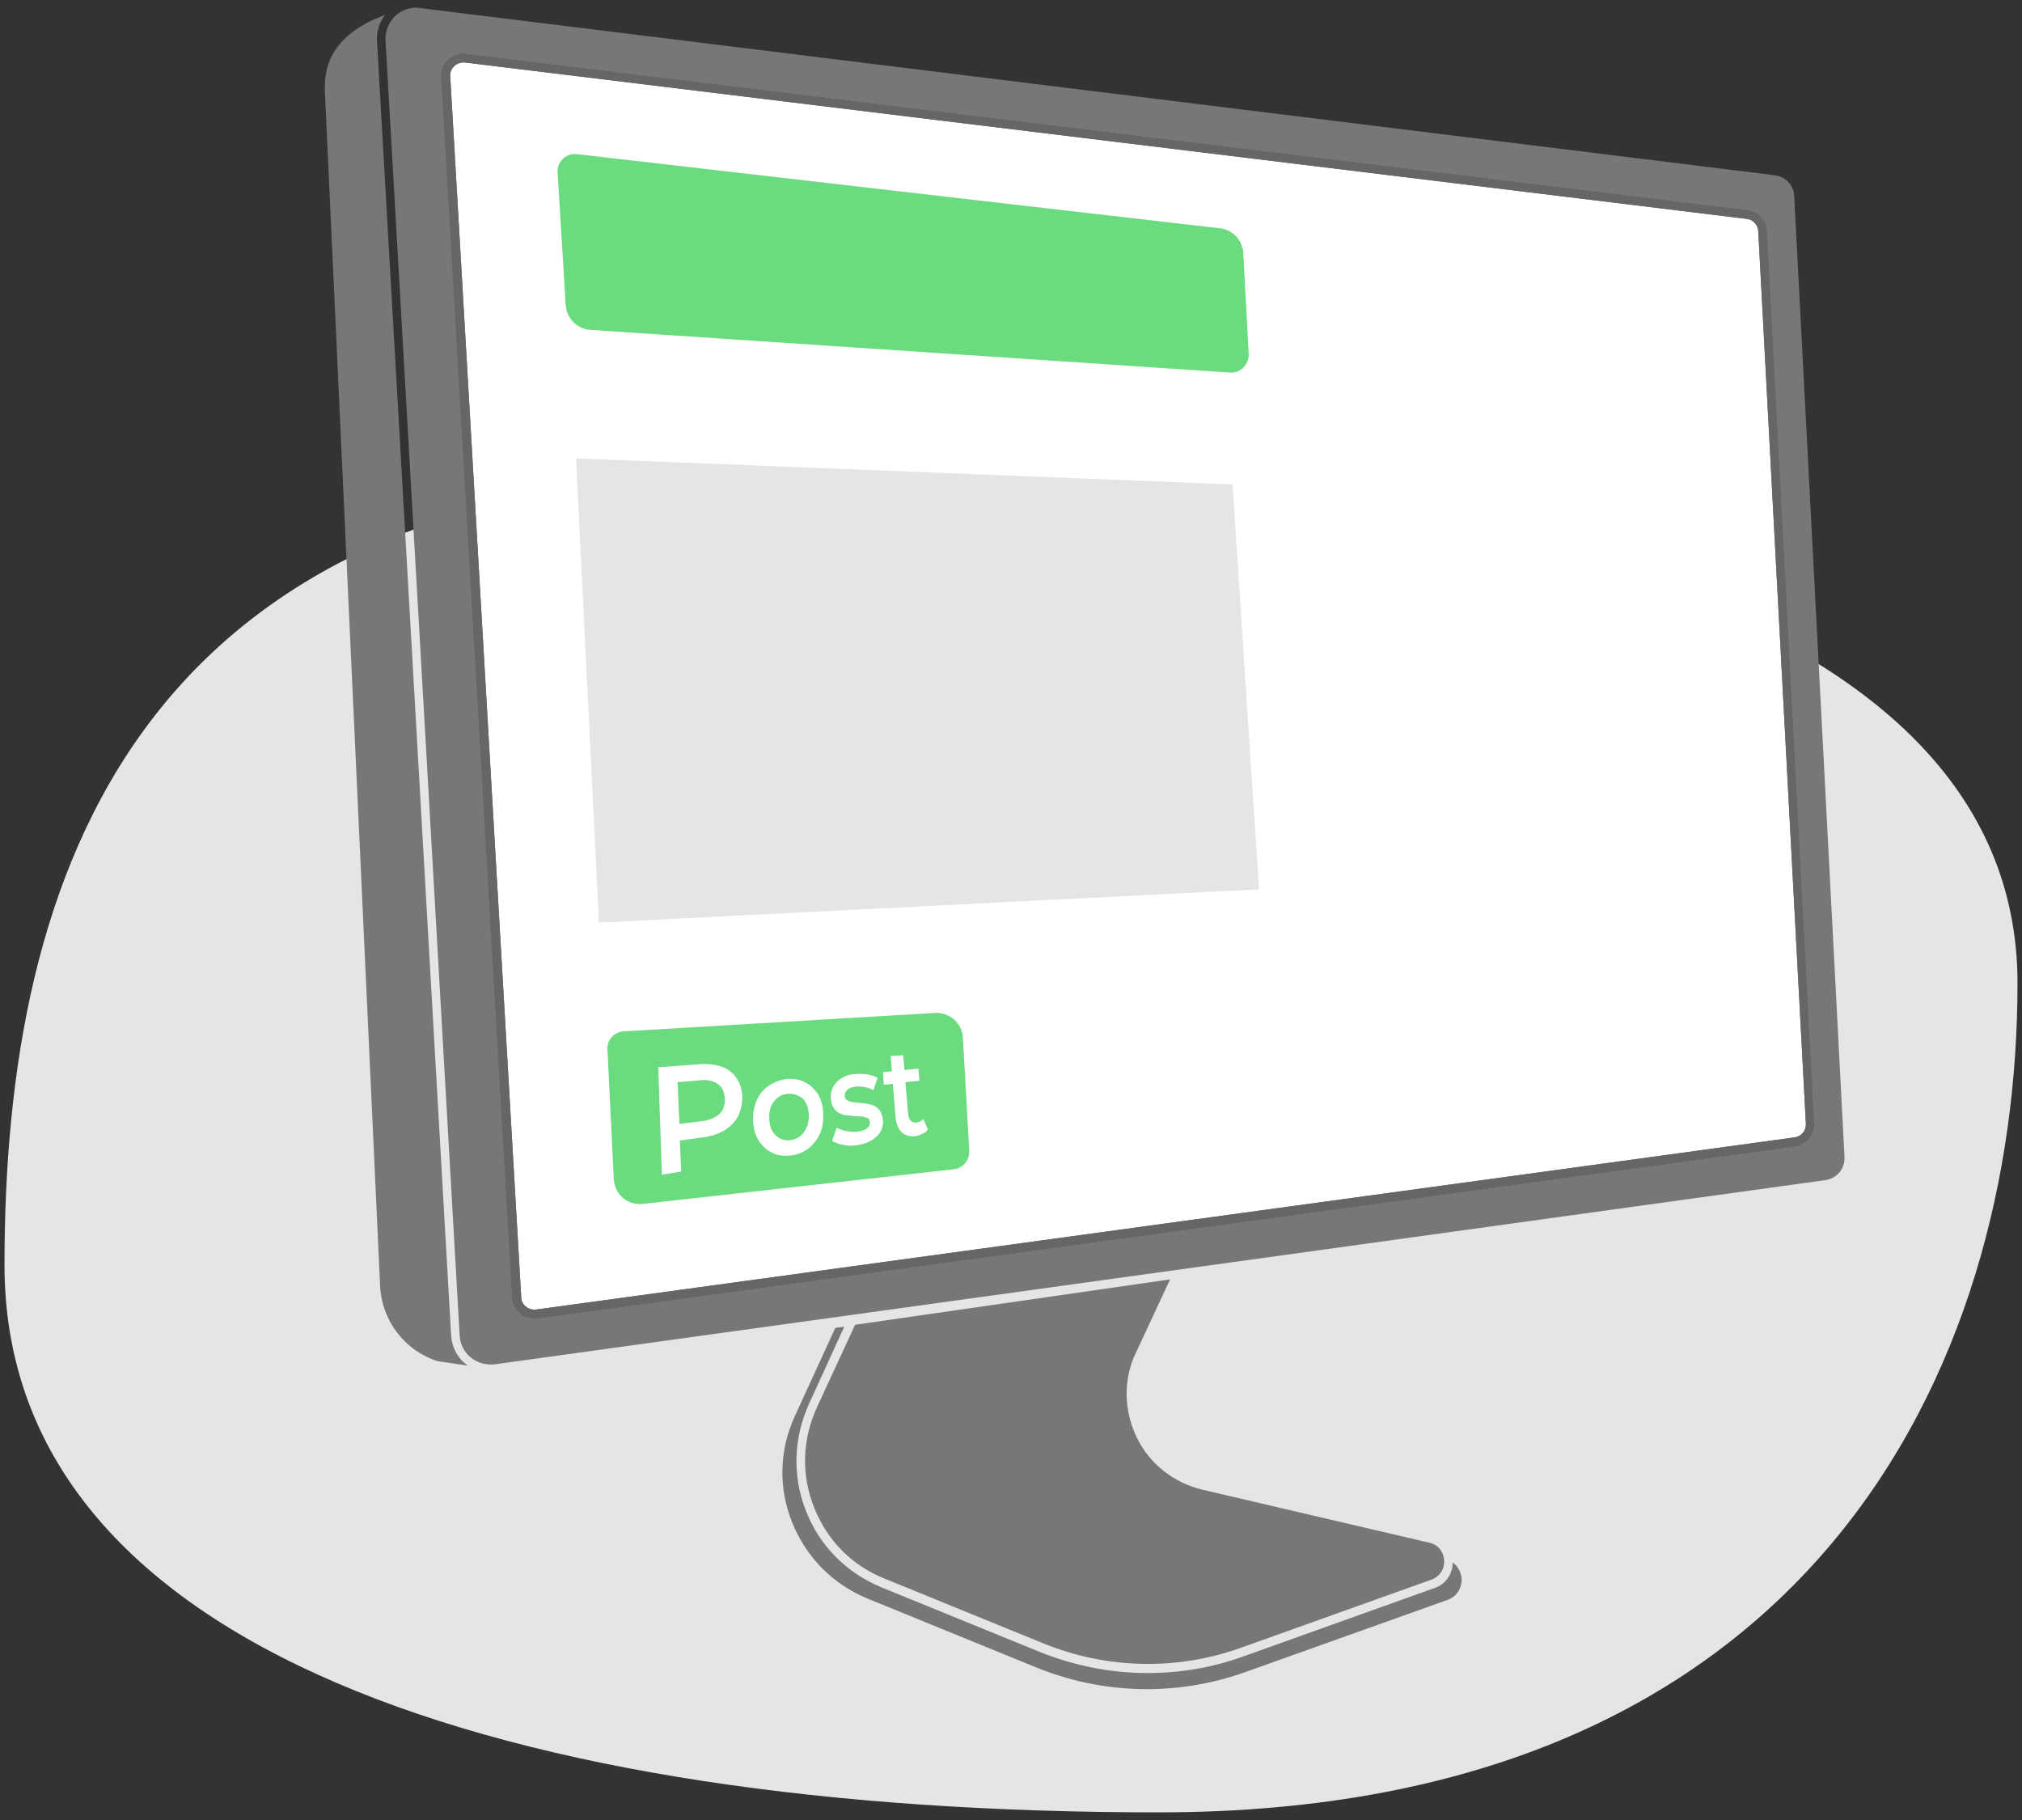 <?xml version="1.0" encoding="utf-8"?>
<!-- Generator: Adobe Illustrator 19.0.0, SVG Export Plug-In . SVG Version: 6.00 Build 0)  -->
<svg version="1.1" id="Layer_1" xmlns="http://www.w3.org/2000/svg" xmlns:xlink="http://www.w3.org/1999/xlink" x="0px" y="0px"
	 viewBox="0 0 450 405" style="enable-background:new 0 0 450 405;" xml:space="preserve">
<rect x="0" y="0" width="450" height="405" fill="#333333" stroke="none"/>
<style type="text/css">
	.st0{fill:#E5E5E5;}
	.st1{fill:#777777;}
	.st2{fill:#FFFFFF;}
	.st3{fill:#666666;}
	.st4{fill:#6ADB7F;}
</style>
<g>
	<path id="XMLID_20_" class="st0" d="M1,281.5c0,85.7,111.7,121.8,256.9,121.8S449,304.4,449,218.8s-129.7-114-274.9-114
		S1,195.8,1,281.5z"/>
	<g>
		<path id="XMLID_19_" class="st1" d="M181.2,335.5c2.9,7.3,8.4,12.9,15.7,15.8l35.3,14.4c14,5.7,29.6,6.1,43.9,1l42.5-15.2
			c2.2-0.8,2.9-2.8,2.8-4.3c-0.1-1.5-1-3.4-3.3-3.9l-50.5-11.8c-6.2-1.5-11.5-5.5-14.4-11.2c-2.9-5.7-3.3-12.3-0.9-18.2l0,0
			l8.1-17.4l-70.1,10.1l-8.5,18.4C178.5,320.4,178.3,328.3,181.2,335.5z"/>
		<path id="XMLID_18_" class="st1" d="M323.3,347.7c0,2.6-1.6,4.9-4.1,5.7l-42.5,15.2c-6.9,2.5-14.1,3.7-21.3,3.7
			c-8.1,0-16.3-1.6-24-4.7l-35.3-14.4c-7.7-3.2-13.7-9.2-16.7-16.9c-3.1-7.8-2.8-16.2,0.6-23.8l7.9-17.3l-2,0.3l-9,19.6
			c-3.5,7.6-3.7,16-0.6,23.7c3.1,7.7,9,13.7,16.7,16.9l37.5,15.3c14.9,6.1,31.4,6.5,46.6,1.1l45.1-16.1c2.4-0.9,3.1-3,3.1-4.6
			C325.2,350.1,324.6,348.6,323.3,347.7z"/>
	</g>
	<path id="XMLID_17_" class="st1" d="M103.6,303.5c-1.9-1.5-3-3.8-3.2-6.3L83.9,9.1C83.8,7,84.4,5,85.7,3.3l-2.9,1.2
		C75.3,8.2,72,13.2,72.3,20.3l12.3,266c0.4,7.6,5.5,14.3,12.8,16.6l6.8,1C104,303.8,103.8,303.7,103.6,303.5z"/>
	<path id="XMLID_16_" class="st2" d="M399.4,254.1l-280,38.3c-2.3,0.3-4.3-1.4-4.4-3.6L99.2,17c-0.1-2.4,1.9-4.4,4.4-4.1l285.3,34.8
		c1.9,0.2,3.3,1.8,3.4,3.7l10.5,198.7C402.8,252.1,401.4,253.8,399.4,254.1z"/>
	<path class="st1" d="M399.3,43.6c-0.1-2.4-1.9-4.3-4.3-4.6L93.5,1.8c-0.3,0-0.6-0.1-0.8-0.1c-1.7,0-3.4,0.6-4.7,1.8
		C86.5,5,85.7,6.9,85.8,9l16.5,288.2c0.1,1.9,1,3.7,2.5,4.9c1.5,1.2,3.4,1.7,5.3,1.5l296.2-41c2.5-0.4,4.3-2.5,4.2-5.1L399.3,43.6z
		 M399.4,254.1l-280,38.3c-2.3,0.3-4.3-1.4-4.4-3.6L99.2,17c-0.1-2.4,1.9-4.4,4.4-4.1l285.3,34.8c1.9,0.2,3.3,1.8,3.4,3.7
		l10.5,198.7C402.8,252.1,401.4,253.8,399.4,254.1z"/>
	<path class="st3" d="M118.9,293.4c-1.1,0-2.2-0.4-3.1-1.1c-1-0.9-1.7-2.1-1.8-3.5L98.2,17.1c-0.1-1.4,0.5-2.8,1.5-3.8
		s2.5-1.5,3.9-1.3l285.3,34.8c2.4,0.3,4.2,2.2,4.3,4.6L403.7,250c0.1,2.5-1.7,4.7-4.2,5.1h0l-280,38.3
		C119.3,293.4,119.1,293.4,118.9,293.4z M103.1,13.9c-0.7,0-1.5,0.3-2,0.8c-0.6,0.6-1,1.4-0.9,2.3l15.8,271.7c0,0.8,0.4,1.6,1.1,2.1
		c0.6,0.5,1.4,0.7,2.3,0.6l280-38.3c1.5-0.2,2.6-1.5,2.5-3.1L391.3,51.4c-0.1-1.4-1.2-2.6-2.6-2.7L103.4,13.9
		C103.3,13.9,103.2,13.9,103.1,13.9z"/>
	<path class="st3" d="M118.9,293.4c-1.1,0-2.2-0.4-3.1-1.1c-1-0.9-1.7-2.1-1.8-3.5L98.2,17.1c-0.1-1.4,0.5-2.8,1.5-3.8
		s2.5-1.5,3.9-1.3l285.3,34.8c2.4,0.3,4.2,2.2,4.3,4.6L403.7,250c0.1,2.5-1.7,4.7-4.2,5.1h0l-280,38.3
		C119.3,293.4,119.1,293.4,118.9,293.4z M103.1,13.9c-0.7,0-1.5,0.3-2,0.8c-0.6,0.6-1,1.4-0.9,2.3l15.8,271.7c0,0.8,0.4,1.6,1.1,2.1
		c0.6,0.5,1.4,0.7,2.3,0.6l280-38.3c1.5-0.2,2.6-1.5,2.5-3.1L391.3,51.4c-0.1-1.4-1.2-2.6-2.6-2.7L103.4,13.9
		C103.3,13.9,103.2,13.9,103.1,13.9z"/>
	<polygon id="XMLID_9_" class="st0" points="280.2,197.9 133.3,205.3 128.2,102 274.3,107.8 	"/>
	<g>
		<path id="XMLID_8_" class="st4" d="M128.4,34.3c-2.4-0.3-4.5,1.7-4.3,4.1l1.8,29.5c0.2,2.9,2.5,5.3,5.4,5.5l142.4,9.5
			c2.3,0.2,4.3-1.8,4.2-4.1l-1.2-22.5c-0.2-2.8-2.3-5.2-5.2-5.5L128.4,34.3z"/>
	</g>
	<g>
		<path id="XMLID_7_" class="st4" d="M159.7,241.2c-0.9-0.7-2.3-1-4-0.8l-4.9,0.4l0.4,9.3l4.9-0.6c1.8-0.2,3.1-0.8,4-1.6
			c0.9-0.9,1.3-2,1.2-3.5C161.2,242.9,160.7,241.8,159.7,241.2z"/>
		<path class="st4" d="M208.2,225.4l-69.3,4.1c-2.2,0.1-3.9,1.9-3.7,4.1l1.4,28.8c0.2,3.4,3.1,5.9,6.5,5.5l69.1-7.7
			c2.1-0.2,3.6-2,3.5-4.1l-1.4-25.2C214.1,227.7,211.4,225.3,208.2,225.4z M164.3,248.3c-0.7,1.3-1.7,2.4-3,3.2
			c-1.4,0.8-3,1.4-4.9,1.6l-5.1,0.7l0.3,6.9l-4.3,0.7l-0.8-23.9l9.3-0.7c1.9-0.1,3.5,0.1,4.9,0.6c1.4,0.5,2.5,1.4,3.2,2.5
			c0.8,1.1,1.2,2.5,1.3,4.1C165.2,245.6,164.9,247,164.3,248.3z M182.6,252c-0.6,1.4-1.4,2.5-2.5,3.4c-1.1,0.9-2.4,1.5-3.9,1.7
			c-1.5,0.2-2.9,0.1-4.2-0.5c-1.3-0.6-2.3-1.5-3.1-2.7c-0.8-1.2-1.2-2.7-1.3-4.4c-0.1-1.7,0.2-3.2,0.8-4.6c0.6-1.4,1.5-2.5,2.7-3.3
			c1.2-0.8,2.5-1.3,4-1.5c1.5-0.1,2.8,0.1,4,0.7c1.2,0.6,2.1,1.5,2.9,2.6c0.7,1.2,1.1,2.5,1.2,4.1
			C183.3,249.2,183.1,250.7,182.6,252z M195.2,252.8c-1,1-2.4,1.7-4.2,2c-1.1,0.2-2.1,0.2-3.2,0c-1.1-0.2-1.9-0.5-2.6-0.9l1-3
			c0.6,0.4,1.4,0.7,2.3,0.8c0.9,0.2,1.7,0.2,2.5,0.1c1.8-0.3,2.7-1,2.6-2.1c0-0.5-0.3-0.9-0.8-1c-0.5-0.2-1.2-0.3-2.3-0.3
			c-1.1-0.1-2-0.2-2.7-0.3c-0.7-0.2-1.4-0.5-1.9-1.1c-0.6-0.6-0.9-1.4-1-2.6c-0.1-1.5,0.4-2.7,1.4-3.7c1-1,2.4-1.6,4.1-1.7
			c0.9-0.1,1.8,0,2.7,0.1c0.9,0.2,1.6,0.4,2.2,0.7l-0.9,2.8c-1.1-0.6-2.4-0.9-3.8-0.8c-0.9,0.1-1.6,0.3-2,0.7
			c-0.4,0.4-0.7,0.8-0.6,1.3c0,0.6,0.3,1,0.8,1.2c0.5,0.2,1.3,0.3,2.4,0.4c1,0.1,1.9,0.2,2.6,0.4c0.7,0.2,1.3,0.5,1.8,1.1
			c0.5,0.5,0.8,1.3,0.9,2.4C196.6,250.6,196.2,251.8,195.2,252.8z M205.3,252.3c-0.4,0.2-0.9,0.4-1.4,0.5c-1.3,0.2-2.4-0.1-3.2-0.8
			c-0.8-0.8-1.3-2-1.4-3.6l-0.6-7.2l-2,0.2l-0.2-2.8l2-0.2l-0.3-3.4l2.8-0.2l0.3,3.3l3.1-0.3l0.2,2.7l-3.1,0.3l0.6,7
			c0.1,0.7,0.2,1.3,0.6,1.6c0.3,0.3,0.7,0.5,1.3,0.4c0.6-0.1,1.1-0.4,1.5-0.8l1,2.3C206.2,251.8,205.8,252.1,205.3,252.3z"/>
		<path id="XMLID_1_" class="st4" d="M175.3,243.4c-1.3,0.1-2.3,0.7-3.1,1.8c-0.8,1-1.1,2.4-1,3.9c0.1,1.6,0.6,2.8,1.5,3.6
			c0.9,0.8,2,1.2,3.3,1c1.3-0.2,2.3-0.8,3-1.9c0.7-1,1.1-2.3,1-3.9c-0.1-1.5-0.6-2.7-1.4-3.5C177.6,243.7,176.6,243.3,175.3,243.4z"
			/>
	</g>
</g>
</svg>
